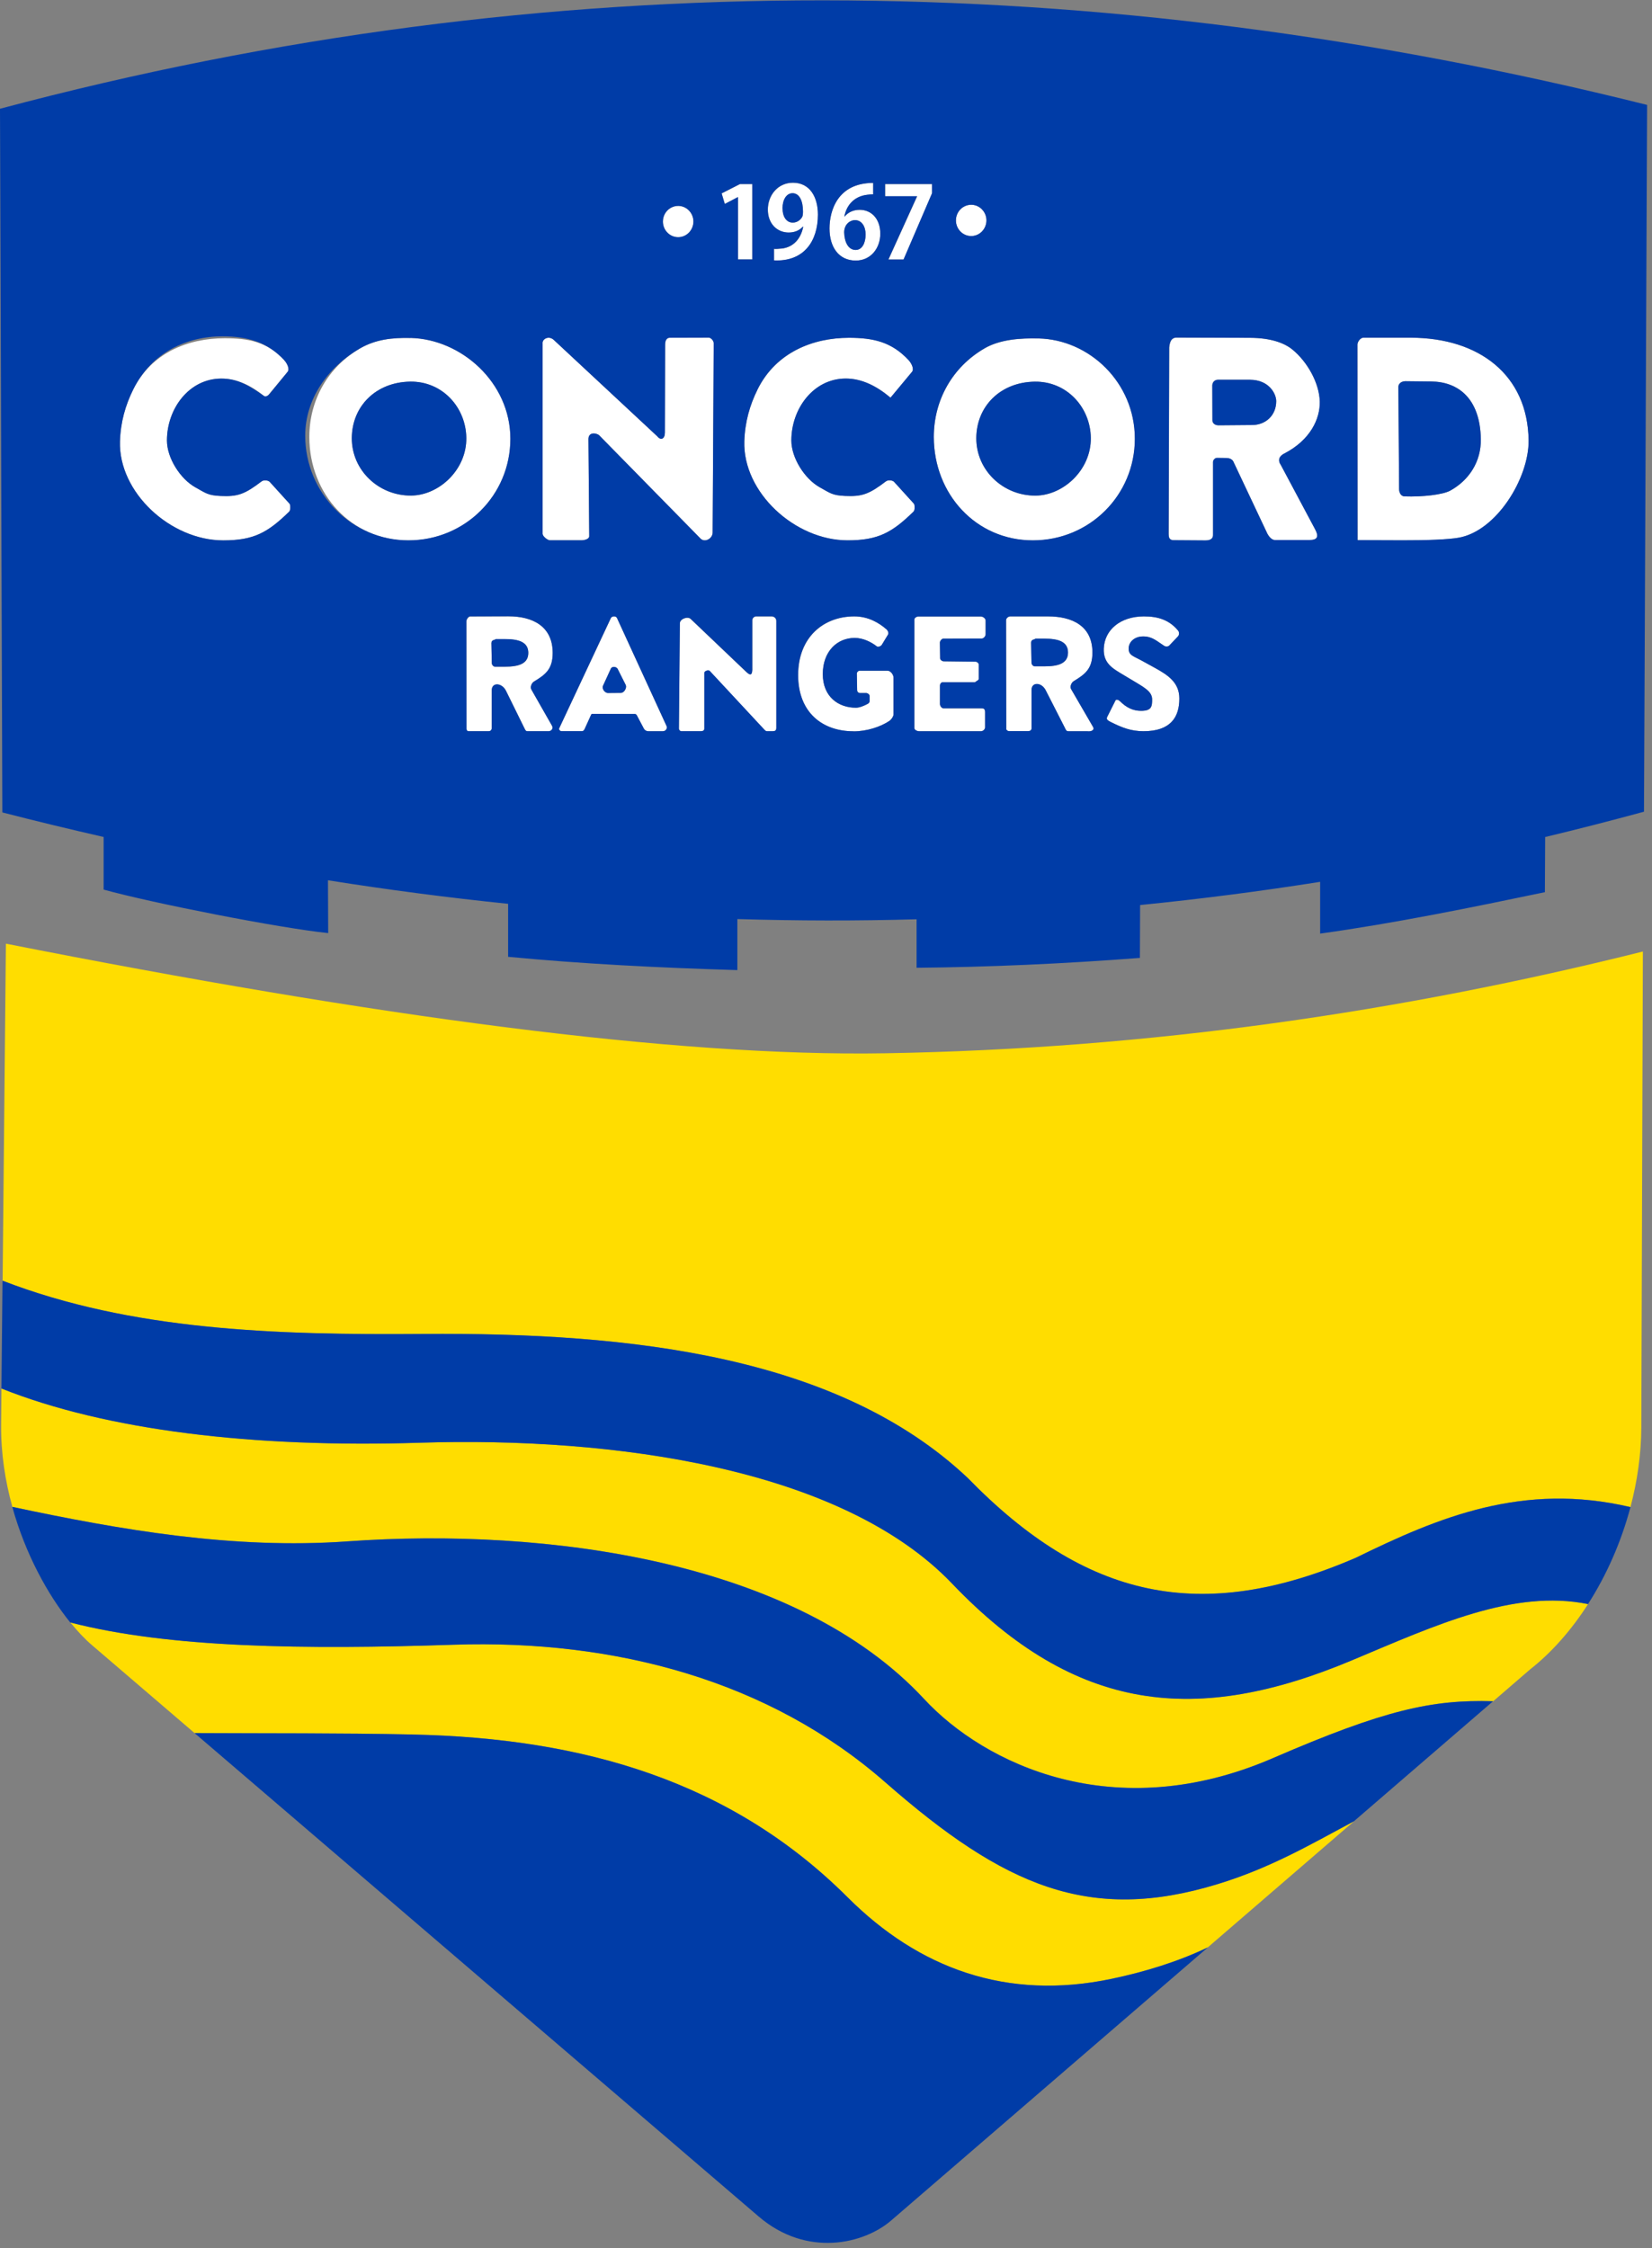 <?xml version="1.0" encoding="UTF-8"?>
<svg id="Layer_2" data-name="Layer 2" xmlns="http://www.w3.org/2000/svg" xmlns:xlink="http://www.w3.org/1999/xlink" viewBox="0 0 296.88 403.92">
  <rect x="0" y="0" width="296.88" height="403.92" fill="#808080" stroke="none"/>
  <defs>
    <style>
      .cls-1 {
        clip-path: url(#clippath);
      }

      .cls-2 {
        fill: none;
      }

      .cls-2, .cls-3, .cls-4, .cls-5 {
        stroke-width: 0px;
      }

      .cls-3 {
        fill: #003ca7;
      }

      .cls-3, .cls-4, .cls-5 {
        fill-rule: evenodd;
      }

      .cls-4 {
        fill: #fd0;
      }

      .cls-5 {
        fill: #fff;
      }
    </style>
    <clipPath id="clippath">
      <rect class="cls-2" width="296.88" height="403.92"/>
    </clipPath>
  </defs>
  <g id="Layer_1-2" data-name="Layer 1">
    <g>
      <path class="cls-5" d="m51.09,64.73c.42.45,1,1.46.63,2.03l-3.9,4.69c-2.42-2.04-5.12-3.46-8.1-3.44-5.77.04-9.72,5.43-9.72,11.12,0,3.15,2.4,6.92,5.13,8.43,1.86,1.03,2.24,1.44,4.51,1.54,3.08.14,4.32-.3,7.37-2.62.41-.32,1.28-.19,1.51.14l3.53,3.89c.13.15.21,1.16-.09,1.41-3.84,3.75-6.34,5.16-11.84,5.16-9.48,0-18.84-8.63-18.56-17.79.11-3.49.98-6.49,2.37-9.3,3.3-6.67,9.93-9.22,16.43-9.22,4.38,0,7.7.65,10.75,3.96h0Z"/>
      <path class="cls-5" d="m73.78,60.72c9.09.21,17.94,7.98,17.94,18.11s-8.12,18.26-18.33,18.26-17.8-8.3-17.8-18.59c0-6.62,3.36-12.56,9.09-15.89,2.83-1.64,5.84-1.96,9.1-1.88h0Zm-.04,7.85c-6.24.09-10.48,4.47-10.51,10.13-.03,5.82,4.87,10.41,10.7,10.34,4.97-.06,9.96-4.64,9.87-10.39-.08-5.45-4.29-10.16-10.07-10.08h0Z"/>
      <path class="cls-5" d="m97.5,61.65c0-.84,1.18-1.36,2.01-.59l18.6,17.32c.67.85,1.38.44,1.38-.66l.04-15.79c0-.65.2-1.25.85-1.25l6.97-.02c.45,0,.91.57.91,1.02l-.19,34c0,1.06-1.39,1.88-2.18,1.08l-18.18-18.52c-.43-.44-1.98-.74-1.96.68l.14,17.41c0,.55-.91.74-1.38.74h-5.69c-.43,0-1.31-.73-1.31-1.16v-34.26Z"/>
      <path class="cls-5" d="m211.6,60.66l13.05.04c3.86.01,6.26.99,7.63,2.12,2.68,2.2,4.82,6,4.9,9.34.07,3.08-1.68,6.91-6.4,9.34-1.13.59-1.04,1.41-.62,2l6.18,11.59c.73,1.37.39,1.94-1,1.94h-6.26c-.54-.03-1.02-.6-1.29-1.09l-6.14-13.01c-.19-.39-.66-.63-1.26-.64l-1.71-.02c-.33,0-.68.39-.68.73v13.05c.03.61-.32,1.06-1.37,1.05l-5.69-.04c-.7,0-.91-.39-.91-1.03l.1-33.61c.12-1.1.41-1.82,1.48-1.76h0Zm6.28,14.8c-.02.44.31.95,1.1.95l6.07-.05c2.43-.02,4.3-1.75,4.3-4.29,0-1.29-1.26-3.83-4.71-3.84h-5.78c-.62,0-1,.5-1,1.04l.02,6.19Z"/>
      <path class="cls-5" d="m243.95,61.93c0-.52.54-1.25,1.05-1.25h8.57c12.23.02,21,6.68,21.14,18.45.08,6.74-5.76,16.33-12.62,17.49-1.89.32-5.56.47-10.09.46l-8.02-.03-.02-35.12Zm7.35,7.59l.13,18.34c0,.65.33,1.3.98,1.32,3.26.11,6.86-.3,8.2-1.03,3.42-1.88,5.58-5.25,5.51-9.27-.13-7.4-4.17-10.29-8.88-10.34l-4.67-.05c-.66,0-1.27.37-1.27,1.04h0Z"/>
      <path class="cls-5" d="m88.31,115.53c.05-.62.52-.47.78-.7h1.65c2.42,0,4.2.5,4.2,2.48s-1.78,2.48-4.2,2.48h-1.79c-.28,0-.56-.35-.57-.63l-.07-3.62Zm10.02,15.85c.8.11,1.15-.49.87-.99l-3.71-6.51c-.24-.43.04-1.15.47-1.41,2.02-1.24,3.37-2.18,3.37-5.15,0-4.8-3.62-6.59-7.96-6.58l-6.83.02c-.36,0-.72.54-.72.89l.02,19.25c0,.23.11.48.34.48h3.66c.3,0,.54-.21.54-.58v-6.69c-.07-1.54,1.79-1.5,2.55,0l3.29,6.68c.18.36.28.59.53.59h3.58Z"/>
      <path class="cls-5" d="m109.17,124.5c-.55-.09-.98-.75-.83-1.24l1.44-3.14c.29-.51,1.06-.28,1.22.07l1.46,2.9c.21.51-.29,1.4-.89,1.4l-2.4.02Zm7.35,6.88h2.56c.67,0,.86-.59.71-.93l-8.92-19.43c-.18-.39-.92-.36-1.1.04l-9.27,19.78c-.12.25.15.54.42.54h3.63c.36,0,.46-.25.6-.58l1.1-2.42c.03-.06.11-.11.18-.11l7.68.02c.13,0,.27.11.33.23l1.27,2.4c.16.3.47.47.81.47h0Z"/>
      <path class="cls-5" d="m122,130.93c0,.2.2.45.41.45h3.55c.36,0,.61-.12.61-.47v-10c-.01-.34.75-.6.98-.34l9.85,10.59c.08.08.24.23.38.23h1.12c.38,0,.59-.14.61-.57v-19.26c0-.5-.43-.81-.85-.81h-2.78c-.34,0-.68.33-.68.66v8.86c-.04,1.22-.46,1.08-1.19.37l-9.89-9.42c-.56-.54-1.99.01-1.95.82l-.17,18.9Z"/>
      <path class="cls-5" d="m143.43,121.28c0,6.78,4.4,10.11,9.94,10.11,2.44,0,4.88-.82,6.46-1.87.28-.18.72-.72.75-1.16v-6.62c0-.55-.53-1.24-1.08-1.25h-5.01c-.24,0-.51.26-.5.5l.05,2.98c0,.32.2.53.6.54h1.08c.17.02.5.18.57.51v.91c0,.29-.22.45-.34.52-.58.32-1.46.7-2.13.7-3.13,0-5.95-1.89-5.95-6.04s2.58-6.5,5.73-6.5c1.53,0,2.97.74,4.01,1.54.19.15.75-.05.89-.34l1.1-1.81c.15-.29-.04-.72-.26-.91-1.37-1.21-3.32-2.35-5.81-2.35-5.57,0-10.09,3.84-10.09,10.53h0Z"/>
      <path class="cls-5" d="m164.32,130.82c0,.34.51.56.85.56h11.14c.34,0,.71-.33.71-.67v-2.77c.02-.74-.42-.68-.88-.68h-6.6c-.33,0-.62-.45-.62-.78v-3.34c0-.24.21-.56.45-.56h5.84c.2-.2.69-.35.69-.63v-2.54c0-.26-.32-.52-.59-.53l-5.73-.07c-.27,0-.62-.25-.63-.53l-.04-2.82c0-.3.32-.72.62-.72l6.88-.02c.35,0,.71-.41.71-.76v-2.48c0-.37-.49-.72-.86-.72h-11.21c-.31,0-.75.25-.75.56v19.5Z"/>
      <path class="cls-5" d="m198.98,128.81c-.21.42.09.63.5.84,2.18,1.09,3.79,1.72,6.02,1.72,4.88,0,6.44-2.52,6.44-5.87,0-2.85-2-4.19-4.34-5.48l-2.29-1.26c-1.69-.93-2.48-1.01-2.48-2.25,0-1.14,1.04-2.17,2.61-2.17s2.38.79,3.8,1.71c.23.15.7.13.89-.07l1.56-1.65c.26-.27.26-.75.02-1.04-1.57-1.91-3.6-2.57-6.18-2.55-4.22.02-7.04,2.44-7.17,5.78-.1,2.7,1.62,3.59,3.59,4.77l2.32,1.39c1.66,1,2.78,1.71,2.78,2.98s-.07,2.05-1.99,2.05c-1.43,0-2.62-.56-3.8-1.74-.21-.22-.67-.39-.8-.12l-1.48,2.95Z"/>
      <path class="cls-5" d="m135.21,46.62v-13.55h-2.22l-3.3,1.68.57,1.9,2.33-1.22h.04v11.19h2.58Z"/>
      <path class="cls-5" d="m144.35,40.74c-.4,2.06-1.69,3.7-3.93,3.93-.62.05-.9.09-1.31.05v2.08c5.45.25,7.89-3.53,7.89-8.23,0-3.26-1.52-5.73-4.48-5.73-2.76,0-4.52,2.28-4.52,4.82s1.65,4.13,3.75,4.13c1.13,0,1.97-.41,2.55-1.06l.06.02Zm-1.92-6.02c1.27,0,1.88,1.44,1.88,3.26,0,.52-.04.79-.14.99-.29.52-.9,1.03-1.7,1.03-1.08,0-1.83-.97-1.83-2.57s.72-2.7,1.8-2.7h0Z"/>
      <path class="cls-5" d="m151.74,38.9c.34-1.79,1.52-3.55,4.02-3.89.45-.05.82-.09,1.16-.09v-2.05c-6.45,0-7.85,5.07-7.85,8.18,0,3.32,1.65,5.77,4.71,5.77,2.74,0,4.41-2.26,4.41-4.82,0-2.71-1.61-4.3-3.71-4.3-1.16,0-2.1.48-2.69,1.2h-.06Zm2.02,6c-1.31,0-2.02-1.4-2.06-3.16,0-1.52,1.15-2.2,1.93-2.2,1.24,0,1.92,1.16,1.92,2.58,0,1.52-.62,2.78-1.79,2.78h0Z"/>
      <path class="cls-5" d="m159.07,35.26h5.74v.04l-5.14,11.33h2.73l5.12-11.91v-1.65h-8.44v2.19Z"/>
      <path class="cls-5" d="m121.87,42.62c-1.51,0-2.74-1.26-2.74-2.81,0-2.5,2.96-3.76,4.68-1.99,1.73,1.77.5,4.8-1.94,4.8h0Z"/>
      <path class="cls-5" d="m174.53,42.41c-1.51,0-2.74-1.26-2.74-2.81,0-2.5,2.96-3.76,4.68-1.99,1.73,1.77.5,4.8-1.94,4.8h0Z"/>
      <path class="cls-5" d="m163.31,64.73c.42.45,1,1.46.63,2.03l-3.9,4.69c-2.42-2.04-5.12-3.46-8.1-3.44-5.77.04-9.72,5.43-9.72,11.12,0,3.15,2.4,6.92,5.12,8.43,1.86,1.03,2.24,1.44,4.51,1.54,3.08.14,4.32-.3,7.37-2.62.41-.32,1.28-.19,1.51.14l3.53,3.89c.13.15.21,1.16-.09,1.41-3.84,3.75-6.34,5.16-11.84,5.16-9.48,0-18.84-8.63-18.56-17.79.11-3.49.98-6.49,2.37-9.3,3.3-6.67,9.93-9.3,16.43-9.3,4.38,0,7.69.73,10.75,4.04h0Z"/>
      <path class="cls-5" d="m186.66,60.81c9.09.21,17.29,7.89,17.29,18.02s-8.12,18.26-18.33,18.26-17.8-8.3-17.8-18.59c0-6.62,3.36-12.56,9.09-15.89,2.83-1.64,6.49-1.87,9.75-1.79h0Zm-.7,7.76c-6.24.09-10.48,4.47-10.51,10.13-.03,5.82,4.87,10.41,10.7,10.34,4.97-.06,9.96-4.64,9.88-10.39-.08-5.45-4.29-10.16-10.07-10.08h0Z"/>
      <path class="cls-5" d="m185.3,115.45c.05-.62.52-.47.78-.7h1.65c2.42,0,4.2.51,4.2,2.49s-1.78,2.48-4.2,2.48h-1.79c-.28,0-.56-.35-.57-.63l-.07-3.63Zm10.06,15.93c.8.11,1.37-.24,1.09-.74l-3.97-6.84c-.24-.43.05-1.15.47-1.41,2.02-1.24,3.37-2.18,3.37-5.15,0-4.8-3.65-6.5-7.99-6.5h-6.77c-.36,0-.76.34-.76.7l.03,19.52c0,.23.27.42.51.42h3.43c.3-.01.61-.15.61-.52v-6.82c-.07-1.54,1.8-1.51,2.55,0l3.45,6.76c.18.35.23.59.64.59h3.34Z"/>
      <path class="cls-3" d="m140.63,37.42c0,1.6.75,2.57,1.83,2.57.81,0,1.41-.5,1.7-1.03.1-.2.14-.47.14-.99,0-1.82-.61-3.26-1.88-3.26-1.08,0-1.8,1.15-1.8,2.7h0Z"/>
      <path class="cls-3" d="m151.71,41.75c.04,1.76.75,3.16,2.06,3.16,1.17,0,1.79-1.25,1.79-2.78,0-1.42-.68-2.58-1.92-2.58-.79,0-1.93.68-1.93,2.2h0Z"/>
      <path class="cls-3" d="m185.96,68.57c-6.24.09-10.48,4.47-10.51,10.13-.03,5.82,4.87,10.41,10.7,10.34,4.97-.06,9.96-4.64,9.88-10.39-.08-5.45-4.29-10.16-10.07-10.08h0Z"/>
      <path class="cls-3" d="m73.93,89.03c4.97-.06,9.96-4.64,9.87-10.39-.08-5.45-4.29-10.16-10.07-10.08-6.24.09-10.48,4.47-10.51,10.13-.03,5.82,4.87,10.41,10.7,10.34h0Z"/>
      <path class="cls-3" d="m89.09,114.82c-.26.23-.73.08-.78.7l.07,3.62c0,.28.28.63.57.63h1.79c2.42,0,4.2-.5,4.2-2.48s-1.78-2.48-4.2-2.48h-1.65Z"/>
      <path class="cls-3" d="m109.78,120.12l-1.44,3.14c-.15.5.28,1.15.83,1.24l2.4-.02c.6,0,1.1-.89.89-1.4l-1.46-2.9c-.15-.35-.92-.58-1.22-.07h0Z"/>
      <path class="cls-3" d="m185.3,115.45l.07,3.63c0,.28.28.63.57.63h1.79c2.42,0,4.2-.5,4.2-2.48s-1.78-2.49-4.2-2.49h-1.65c-.26.23-.73.08-.78.7h0Z"/>
      <path class="cls-3" d="m218.98,76.41l6.07-.05c2.43-.02,4.3-1.75,4.3-4.29,0-1.29-1.26-3.83-4.71-3.84h-5.78c-.62,0-1,.5-1,1.04l.02,6.19c-.02.44.31.95,1.1.95h0Z"/>
      <path class="cls-3" d="m251.3,69.52l.13,18.34c0,.65.33,1.3.98,1.32,3.26.11,6.86-.3,8.2-1.03,3.42-1.88,5.58-5.25,5.51-9.27-.13-7.4-4.17-10.29-8.88-10.34l-4.67-.05c-.66,0-1.27.37-1.27,1.04h0Z"/>
      <path class="cls-4" d="m.45,230.08c23.13,8.94,49.01,9.79,75.58,9.57,37.62-.29,74.69,4.01,97.88,25.87,21.14,21.7,41.86,26.39,69.75,14.34,14.86-7.28,30.06-13.64,49.35-9.1,1.24-4.69,1.93-9.53,1.95-14.31l.28-85.5c-43.2,10.8-88.42,17.46-136.12,18.28-38.06.65-91.68-6.6-158.06-19.69l-.59,60.53Z"/>
      <path class="cls-4" d="m75.47,259.2c-30.04.95-56.41-2.24-75.21-9.74l-.06,6.43c-.05,5.14.72,10.15,2.02,14.83,19.43,4.13,39.68,7.65,60.18,6.2,35.94-2.55,80.68,3.5,103.71,28.33,10.81,11.66,34.16,22.95,62.65,10.62,20.18-8.74,28.66-10.55,39.59-10.23l6.64-5.73c3.89-3.05,7.42-7.08,10.4-11.72-13.33-2.71-27.35,3.78-42.42,10.1-27.86,11.69-49.58,9.53-71.86-13.78-19.86-20.78-60.89-26.41-95.62-25.31h0Z"/>
      <path class="cls-4" d="m159.15,320.24c-20.84-18.27-48.5-25.72-77.62-24.75-26.73.89-51.16.59-68.89-4,1.32,1.62,2.63,3,3.88,4.07l18.44,15.8c13.09.07,26.09-.01,39.18.26,30.66.64,57.29,8.39,78.19,29.25,12.75,12.73,28.55,18.64,47.53,14.62,5.88-1.24,11.83-3.06,17.2-5.63l26.28-22.66c-8.03,4.31-15.16,8.45-24.56,11.31-22.96,7-38.28.43-59.62-18.28h0Z"/>
      <path class="cls-3" d="m.27,249.46c18.8,7.5,45.17,10.69,75.21,9.74,34.74-1.1,75.77,4.53,95.62,25.31,22.28,23.32,44.01,25.47,71.86,13.78,15.07-6.33,29.09-12.81,42.42-10.1,3.34-5.2,5.97-11.18,7.63-17.42-19.29-4.54-34.49,1.82-49.35,9.1-27.89,12.05-48.61,7.36-69.75-14.34-23.19-21.86-60.26-26.17-97.88-25.87-26.57.21-52.45-.63-75.58-9.57l-.19,19.38Z"/>
      <g class="cls-1">
        <path class="cls-3" d="m62.39,276.93c-20.5,1.45-40.74-2.07-60.18-6.2,2.34,8.45,6.39,15.79,10.41,20.76,17.73,4.59,42.16,4.89,68.89,4,29.12-.96,56.79,6.48,77.62,24.75,21.34,18.7,36.67,25.28,59.62,18.28,9.4-2.86,16.54-7.01,24.56-11.31l25-21.56c-10.93-.32-19.41,1.5-39.59,10.23-28.49,12.34-51.84,1.04-62.65-10.62-23.03-24.84-67.77-30.89-103.71-28.33h0Z"/>
        <path class="cls-3" d="m74.14,311.62c-13.09-.27-26.09-.19-39.18-.26l101.37,86.85c8.69,7.44,18.96,4.91,23.8.74l56.93-49.08c-5.36,2.57-11.32,4.39-17.2,5.63-18.98,4.02-34.78-1.89-47.53-14.62-20.89-20.86-47.53-28.61-78.19-29.25h0Z"/>
        <path class="cls-3" d="m18.61,159.82c8.75,2.43,31.65,6.93,40.37,7.82l-.04-9.49c10.85,1.72,21.64,3.13,32.37,4.23v9.52c13.3,1.27,26.87,1.96,41.2,2.39v-9.17c10.8.32,21.53.34,32.21.04v8.71c12.96-.12,26.24-.71,40.13-1.77l.04-9.5c10.82-1.08,21.6-2.47,32.35-4.17v9.3c13.18-1.82,27.21-4.69,40.39-7.44l.05-9.91c5.93-1.42,11.85-2.94,17.76-4.55l.56-126.98C197.2-5.84,98.81-6.79,0,19.54l.42,126.42c6.09,1.57,12.15,3.03,18.2,4.41v9.45Zm55.17-99.11c9.09.21,17.94,7.98,17.94,18.11s-8.12,18.26-18.33,18.26-18.54-8.51-18.54-18.8c0-6.62,4.09-12.35,9.83-15.68,2.83-1.64,5.84-1.96,9.1-1.88h0Zm103.12,1.88c2.83-1.64,6.49-1.87,9.75-1.79,9.09.21,17.29,7.89,17.29,18.02s-8.12,18.26-18.33,18.26-17.8-8.3-17.8-18.59c0-6.62,3.36-12.56,9.09-15.89h0Zm33.11,33.43l.1-33.61c.12-1.1.41-1.82,1.48-1.76l13.05.04c3.86.01,6.26.99,7.63,2.12,2.68,2.2,4.82,6,4.9,9.34.07,3.08-1.68,6.91-6.4,9.34-1.13.59-1.04,1.41-.62,2l6.18,11.59c.73,1.37.39,1.94-1,1.94h-6.26c-.54-.03-1.02-.6-1.29-1.09l-6.14-13.01c-.19-.39-.66-.63-1.26-.64l-1.71-.02c-.33,0-.68.39-.68.73v13.05c.03.61-.32,1.06-1.37,1.05l-5.69-.04c-.7,0-.91-.39-.91-1.03h0Zm33.95,1.02l-.02-35.12c0-.52.54-1.25,1.05-1.25h8.57c12.23.02,21,6.68,21.14,18.45.08,6.74-5.76,16.33-12.62,17.49-1.89.32-5.56.47-10.09.46l-8.02-.03Zm-122.09-54.43c-1.51,0-2.74-1.26-2.74-2.81s1.23-2.81,2.74-2.81,2.74,1.26,2.74,2.81-1.23,2.81-2.74,2.81h0Zm10.75,4v-11.19h-.04l-2.33,1.22-.57-1.9,3.3-1.68h2.22v13.55h-2.58Zm7.79-1.95c2.24-.23,3.54-1.87,3.93-3.93l-.06-.02c-.57.64-1.42,1.06-2.55,1.06-2.1,0-3.75-1.6-3.75-4.13s1.76-4.82,4.52-4.82c2.96,0,4.48,2.48,4.48,5.73,0,4.7-2.44,8.48-7.89,8.23v-2.08c.41.04.68,0,1.31-.05h0Zm13.37,2.15c-3.07,0-4.71-2.45-4.71-5.77,0-3.1,1.4-8.18,7.85-8.18v2.05c-.34,0-.71.04-1.16.09-2.49.34-3.68,2.1-4.02,3.89h.06c.59-.72,1.52-1.2,2.69-1.2,2.1,0,3.71,1.6,3.71,4.3,0,2.56-1.67,4.82-4.41,4.82h0Zm-17.66,23.18c3.3-6.67,9.93-9.3,16.43-9.3,4.38,0,7.69.73,10.75,4.04.42.45,1,1.46.63,2.03l-3.9,4.69c-2.42-2.04-5.12-3.46-8.1-3.44-5.77.04-9.72,5.43-9.72,11.12,0,3.15,2.4,6.92,5.12,8.43,1.86,1.03,2.24,1.44,4.51,1.54,3.08.14,4.32-.3,7.37-2.62.41-.32,1.28-.19,1.51.14l3.53,3.89c.13.15.21,1.16-.09,1.41-3.84,3.75-6.34,5.16-11.84,5.16-9.48,0-18.84-8.63-18.56-17.79.11-3.49.98-6.49,2.37-9.3h0Zm23.53-23.37l5.14-11.33v-.04h-5.74v-2.19h8.44v1.65l-5.12,11.91h-2.73Zm12.14-7.02c0-1.55,1.23-2.81,2.74-2.81s2.74,1.26,2.74,2.81-1.23,2.81-2.74,2.81-2.74-1.26-2.74-2.81h0Zm-74.29,22.05c0-.84,1.18-1.36,2.01-.59l18.6,17.32c.67.85,1.38.44,1.38-.66l.04-15.79c0-.65.2-1.25.85-1.25l6.97-.02c.45,0,.91.57.91,1.02l-.19,34c0,1.06-1.39,1.88-2.18,1.08l-18.18-18.52c-.43-.44-1.98-.74-1.96.68l.14,17.41c0,.55-.91.74-1.38.74h-5.69c-.43,0-1.31-.73-1.31-1.16v-34.26Zm67.56,49.11h11.21c.37,0,.86.35.86.72v2.48c0,.35-.37.76-.72.76l-6.88.02c-.3,0-.63.42-.62.72l.04,2.82c0,.27.35.52.63.53l5.73.07c.27,0,.59.27.59.53v2.54c0,.28-.5.43-.69.63h-5.84c-.24,0-.45.32-.45.56v3.34c0,.33.29.77.62.77h6.6c.45,0,.9-.05.89.68v2.77c-.01.34-.39.67-.72.67h-11.14c-.34,0-.85-.23-.85-.56v-19.5c0-.31.43-.56.75-.56h0Zm15.77,20.19l-.03-19.52c0-.36.4-.69.76-.69h6.77c4.34,0,7.99,1.7,7.99,6.49,0,2.97-1.35,3.91-3.37,5.15-.42.26-.71.98-.47,1.41l3.97,6.84c.28.5-.28.85-1.09.74h-3.34c-.41,0-.46-.23-.64-.59l-3.45-6.76c-.75-1.51-2.62-1.54-2.55,0v6.82c0,.37-.31.51-.61.51h-3.43c-.23,0-.51-.18-.51-.41h0Zm-96.3-20.21l6.83-.02c4.34-.01,7.96,1.78,7.96,6.58,0,2.97-1.34,3.91-3.37,5.15-.42.26-.71.98-.47,1.41l3.71,6.51c.28.5-.07,1.1-.87.99h-3.58c-.25,0-.36-.23-.53-.59l-3.29-6.68c-.76-1.5-2.62-1.54-2.55,0v6.69c0,.37-.24.58-.54.58h-3.66c-.24,0-.34-.25-.34-.49l-.02-19.25c0-.36.36-.89.72-.9h0Zm50.66,9.51v-8.86c.01-.34.36-.66.69-.66h2.78c.43,0,.85.31.85.8v19.26c-.01.43-.22.57-.6.57h-1.12c-.14,0-.31-.15-.38-.23l-9.85-10.59c-.23-.26-.99,0-.99.34v10c.01.35-.25.48-.6.48h-3.55c-.2,0-.41-.25-.41-.45l.17-18.9c-.04-.81,1.39-1.36,1.95-.82l9.89,9.42c.73.71,1.15.85,1.18-.37h0Zm18.18,11.13c-5.53,0-9.94-3.33-9.94-10.11s4.52-10.53,10.09-10.53c2.49,0,4.43,1.14,5.81,2.35.22.19.41.62.26.91l-1.1,1.81c-.14.29-.7.49-.89.34-1.03-.8-2.48-1.54-4.01-1.54-3.15,0-5.73,2.45-5.73,6.5s2.82,6.04,5.95,6.04c.67,0,1.55-.38,2.13-.7.12-.07.34-.23.34-.52v-.91c-.07-.32-.4-.49-.57-.5h-1.08c-.4,0-.59-.23-.6-.54l-.05-2.98c0-.24.27-.5.5-.5h5.01c.55,0,1.08.7,1.08,1.25v6.62c-.03.43-.47.97-.75,1.16-1.58,1.05-4.02,1.87-6.46,1.87h0Zm-52.87-.55l9.27-19.78c.18-.39.92-.43,1.1-.04l8.92,19.43c.15.34-.04.94-.71.93h-2.56c-.34,0-.65-.17-.81-.47l-1.27-2.4c-.06-.12-.2-.23-.33-.23l-7.68-.02c-.07,0-.15.05-.18.11l-1.1,2.42c-.15.33-.25.57-.6.58h-3.63c-.28,0-.54-.29-.42-.54h0Zm98.98-1.19c-.41-.21-.71-.42-.5-.84l1.48-2.95c.13-.27.59-.09.8.12,1.18,1.18,2.37,1.74,3.8,1.74,1.92,0,1.99-.85,1.99-2.05,0-1.27-1.12-1.98-2.78-2.98l-2.32-1.39c-1.97-1.18-3.7-2.08-3.59-4.77.13-3.34,2.95-5.76,7.17-5.78,2.59-.01,4.61.65,6.18,2.55.24.29.23.77-.02,1.04l-1.56,1.65c-.19.2-.66.21-.89.07-1.42-.92-2.17-1.71-3.8-1.71s-2.61,1.03-2.61,2.17c0,1.24.79,1.32,2.48,2.25l2.29,1.26c2.34,1.29,4.34,2.63,4.34,5.48,0,3.34-1.56,5.87-6.44,5.87-2.23,0-3.84-.62-6.02-1.72h0ZM51.09,64.73c.42.45,1,1.46.63,2.03l-3.3,4.05c-.22.27-.7.52-.98.33-2.59-1.83-4.74-3.14-7.72-3.12-5.77.04-9.72,5.43-9.72,11.12,0,3.15,2.4,6.92,5.13,8.43,1.86,1.03,2.24,1.44,4.51,1.54,3.08.14,4.32-.3,7.37-2.62.41-.32,1.28-.19,1.51.14l3.53,3.89c.13.15.21,1.16-.09,1.41-3.84,3.75-6.34,5.16-11.84,5.16-9.48,0-18.84-8.63-18.56-17.79.11-3.49.98-6.49,2.37-9.3,3.3-6.67,9.57-9.57,16.08-9.57,4.38,0,8.05,1,11.1,4.31h0Z"/>
      </g>
    </g>
  </g>
</svg>